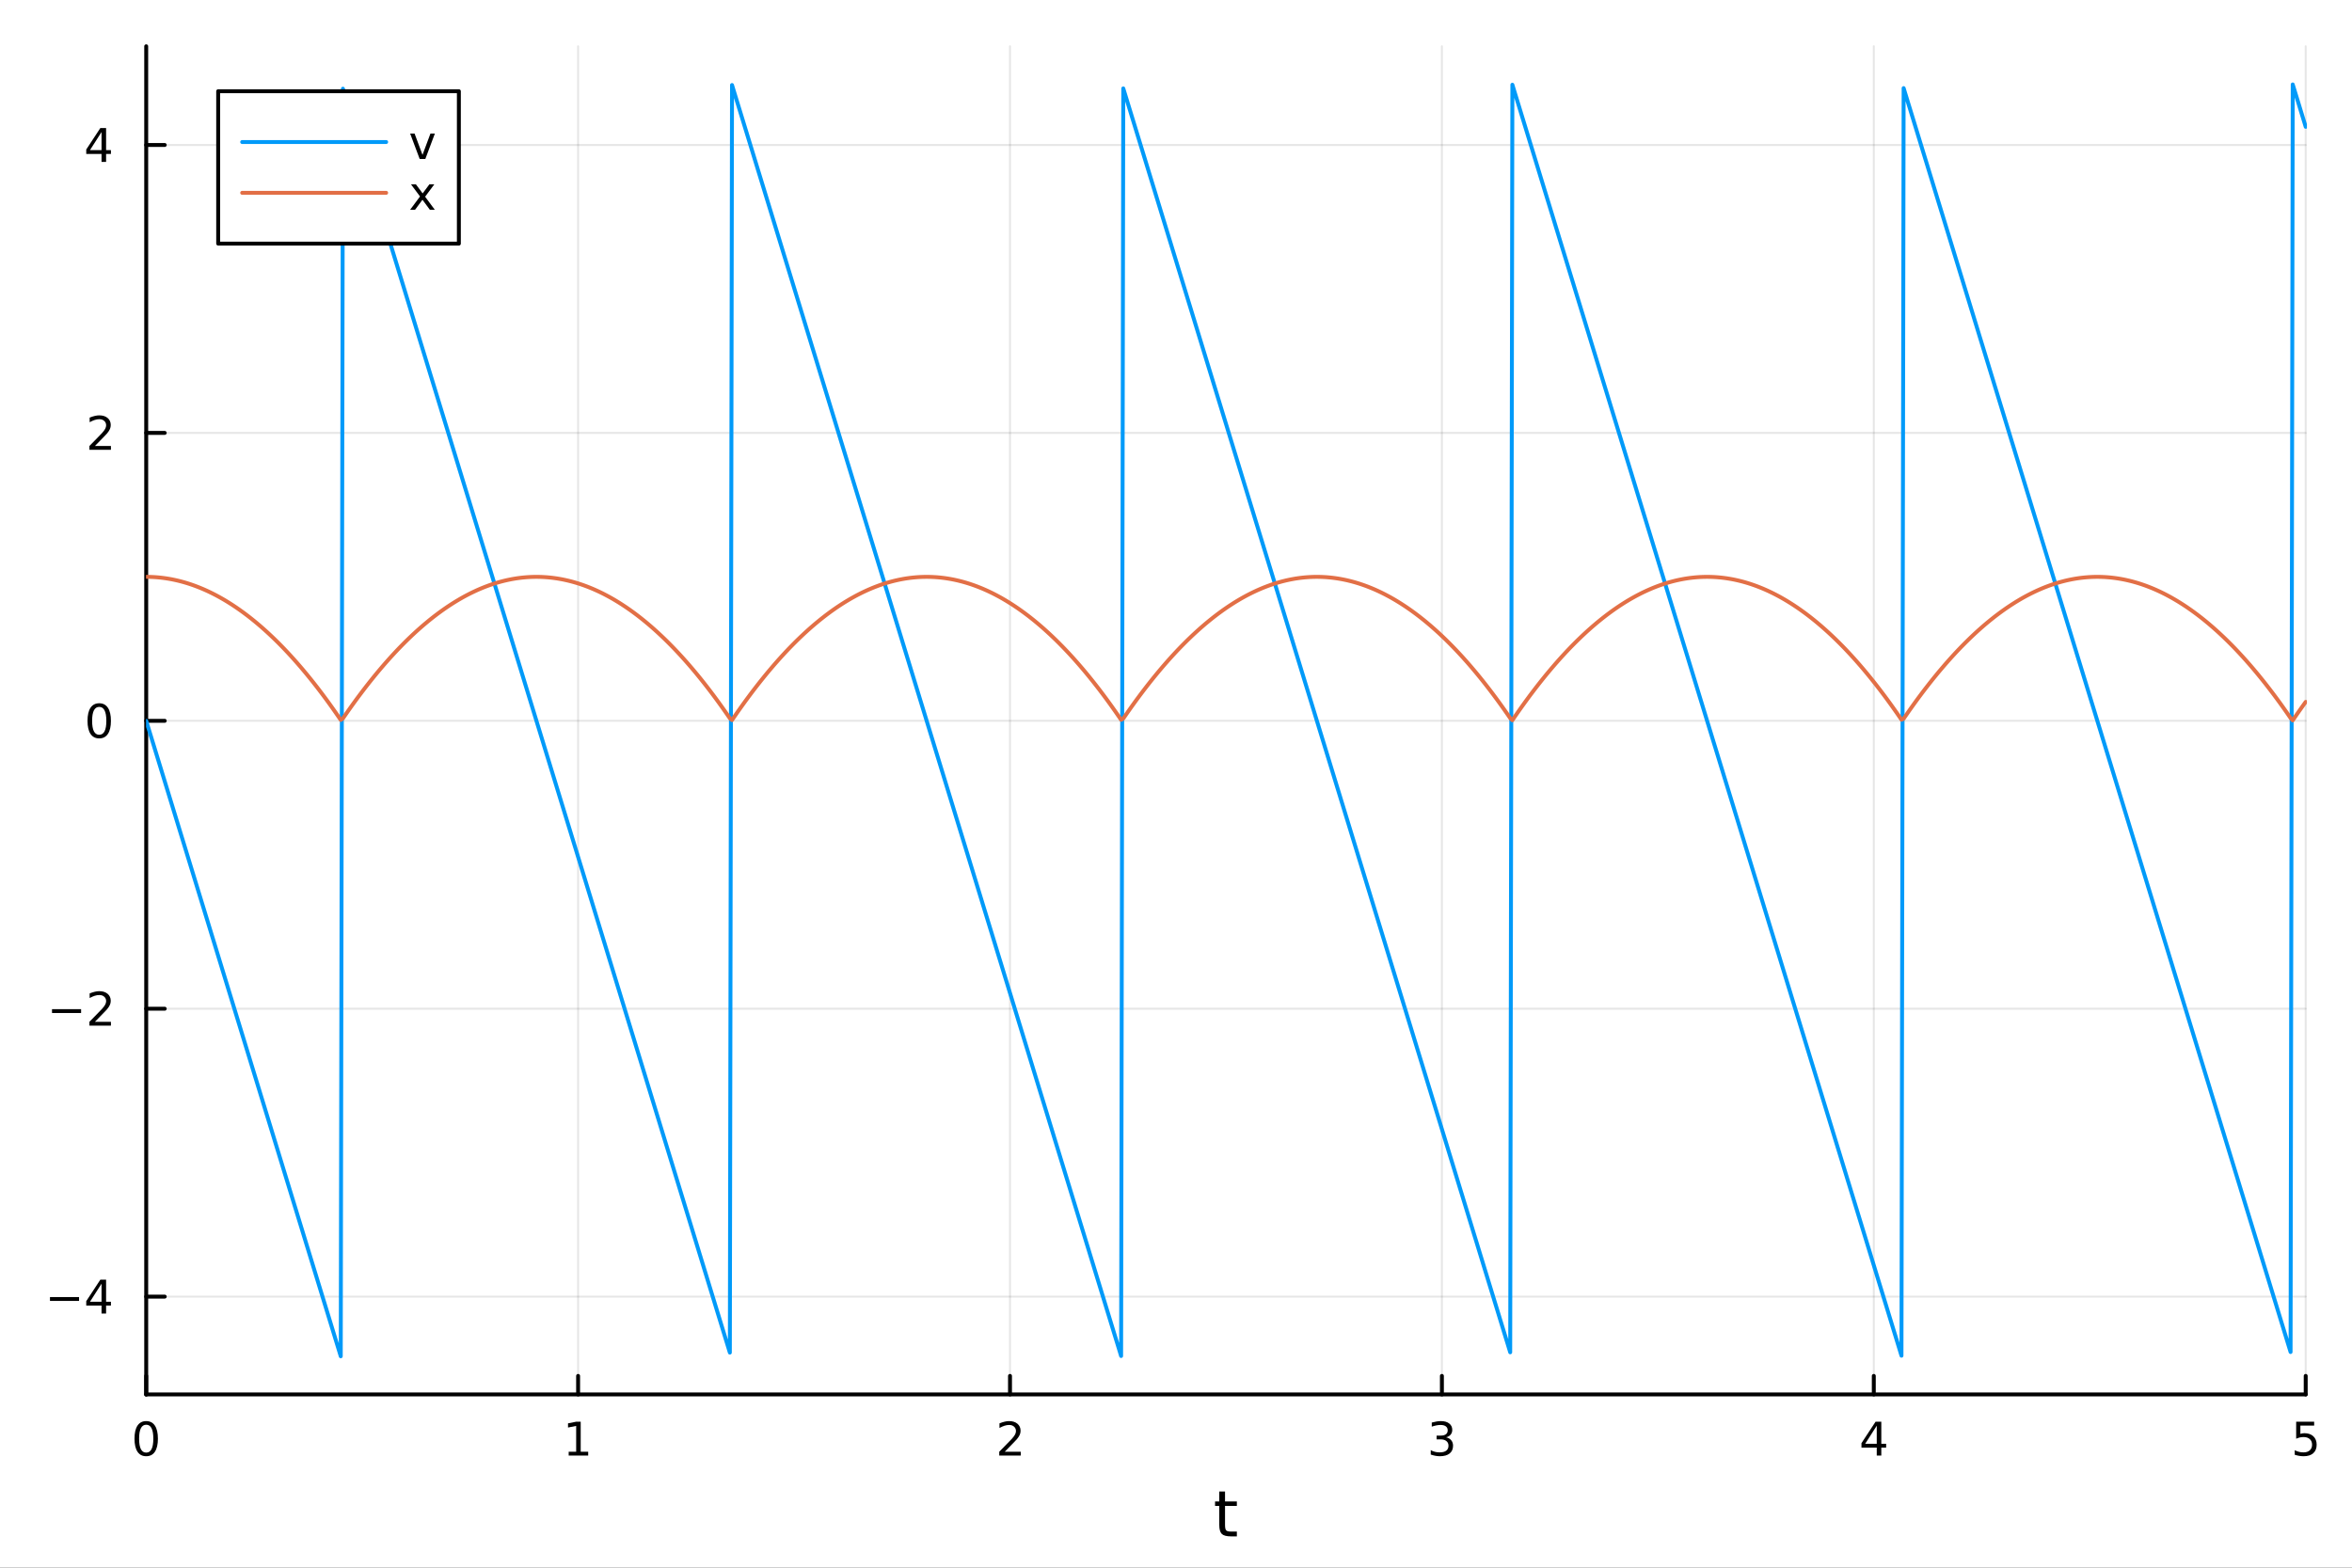 <?xml version="1.0" encoding="utf-8"?>
<svg xmlns="http://www.w3.org/2000/svg" xmlns:xlink="http://www.w3.org/1999/xlink" width="600" height="400" viewBox="0 0 2400 1600">
<rect x="0" y="0" width="2400" height="1600" fill="#333333" stroke="none"/>
<defs>
  <clipPath id="clip950">
    <rect x="0" y="0" width="2400" height="1600"/>
  </clipPath>
</defs>
<path clip-path="url(#clip950)" d="M0 1600 L2400 1600 L2400 0 L0 0  Z" fill="#ffffff" fill-rule="evenodd" fill-opacity="1"/>
<defs>
  <clipPath id="clip951">
    <rect x="480" y="0" width="1681" height="1600"/>
  </clipPath>
</defs>
<path clip-path="url(#clip950)" d="M149.191 1423.18 L2352.76 1423.18 L2352.76 47.244 L149.191 47.244  Z" fill="#ffffff" fill-rule="evenodd" fill-opacity="1"/>
<defs>
  <clipPath id="clip952">
    <rect x="149" y="47" width="2205" height="1377"/>
  </clipPath>
</defs>
<polyline clip-path="url(#clip952)" style="stroke:#000000; stroke-linecap:round; stroke-linejoin:round; stroke-width:2; stroke-opacity:0.1; fill:none" points="149.191,1423.18 149.191,47.244 "/>
<polyline clip-path="url(#clip952)" style="stroke:#000000; stroke-linecap:round; stroke-linejoin:round; stroke-width:2; stroke-opacity:0.1; fill:none" points="589.904,1423.18 589.904,47.244 "/>
<polyline clip-path="url(#clip952)" style="stroke:#000000; stroke-linecap:round; stroke-linejoin:round; stroke-width:2; stroke-opacity:0.1; fill:none" points="1030.62,1423.18 1030.62,47.244 "/>
<polyline clip-path="url(#clip952)" style="stroke:#000000; stroke-linecap:round; stroke-linejoin:round; stroke-width:2; stroke-opacity:0.1; fill:none" points="1471.33,1423.18 1471.33,47.244 "/>
<polyline clip-path="url(#clip952)" style="stroke:#000000; stroke-linecap:round; stroke-linejoin:round; stroke-width:2; stroke-opacity:0.1; fill:none" points="1912.04,1423.18 1912.04,47.244 "/>
<polyline clip-path="url(#clip952)" style="stroke:#000000; stroke-linecap:round; stroke-linejoin:round; stroke-width:2; stroke-opacity:0.1; fill:none" points="2352.76,1423.18 2352.76,47.244 "/>
<polyline clip-path="url(#clip952)" style="stroke:#000000; stroke-linecap:round; stroke-linejoin:round; stroke-width:2; stroke-opacity:0.1; fill:none" points="149.191,1323.35 2352.76,1323.35 "/>
<polyline clip-path="url(#clip952)" style="stroke:#000000; stroke-linecap:round; stroke-linejoin:round; stroke-width:2; stroke-opacity:0.1; fill:none" points="149.191,1029.51 2352.76,1029.51 "/>
<polyline clip-path="url(#clip952)" style="stroke:#000000; stroke-linecap:round; stroke-linejoin:round; stroke-width:2; stroke-opacity:0.1; fill:none" points="149.191,735.663 2352.76,735.663 "/>
<polyline clip-path="url(#clip952)" style="stroke:#000000; stroke-linecap:round; stroke-linejoin:round; stroke-width:2; stroke-opacity:0.1; fill:none" points="149.191,441.819 2352.76,441.819 "/>
<polyline clip-path="url(#clip952)" style="stroke:#000000; stroke-linecap:round; stroke-linejoin:round; stroke-width:2; stroke-opacity:0.1; fill:none" points="149.191,147.975 2352.76,147.975 "/>
<polyline clip-path="url(#clip950)" style="stroke:#000000; stroke-linecap:round; stroke-linejoin:round; stroke-width:4; stroke-opacity:1; fill:none" points="149.191,1423.18 2352.76,1423.18 "/>
<polyline clip-path="url(#clip950)" style="stroke:#000000; stroke-linecap:round; stroke-linejoin:round; stroke-width:4; stroke-opacity:1; fill:none" points="149.191,1423.18 149.191,1404.28 "/>
<polyline clip-path="url(#clip950)" style="stroke:#000000; stroke-linecap:round; stroke-linejoin:round; stroke-width:4; stroke-opacity:1; fill:none" points="589.904,1423.18 589.904,1404.28 "/>
<polyline clip-path="url(#clip950)" style="stroke:#000000; stroke-linecap:round; stroke-linejoin:round; stroke-width:4; stroke-opacity:1; fill:none" points="1030.62,1423.18 1030.62,1404.28 "/>
<polyline clip-path="url(#clip950)" style="stroke:#000000; stroke-linecap:round; stroke-linejoin:round; stroke-width:4; stroke-opacity:1; fill:none" points="1471.33,1423.18 1471.33,1404.28 "/>
<polyline clip-path="url(#clip950)" style="stroke:#000000; stroke-linecap:round; stroke-linejoin:round; stroke-width:4; stroke-opacity:1; fill:none" points="1912.04,1423.18 1912.04,1404.28 "/>
<polyline clip-path="url(#clip950)" style="stroke:#000000; stroke-linecap:round; stroke-linejoin:round; stroke-width:4; stroke-opacity:1; fill:none" points="2352.76,1423.18 2352.76,1404.28 "/>
<path clip-path="url(#clip950)" d="M149.191 1454.1 Q145.58 1454.1 143.751 1457.66 Q141.946 1461.2 141.946 1468.33 Q141.946 1475.44 143.751 1479.01 Q145.58 1482.55 149.191 1482.55 Q152.825 1482.55 154.631 1479.01 Q156.459 1475.44 156.459 1468.33 Q156.459 1461.2 154.631 1457.66 Q152.825 1454.1 149.191 1454.1 M149.191 1450.39 Q155.001 1450.39 158.057 1455 Q161.135 1459.58 161.135 1468.33 Q161.135 1477.06 158.057 1481.67 Q155.001 1486.25 149.191 1486.25 Q143.381 1486.25 140.302 1481.67 Q137.246 1477.06 137.246 1468.33 Q137.246 1459.58 140.302 1455 Q143.381 1450.39 149.191 1450.39 Z" fill="#000000" fill-rule="nonzero" fill-opacity="1" /><path clip-path="url(#clip950)" d="M580.286 1481.64 L587.925 1481.64 L587.925 1455.28 L579.615 1456.95 L579.615 1452.69 L587.878 1451.02 L592.554 1451.02 L592.554 1481.64 L600.193 1481.64 L600.193 1485.58 L580.286 1485.58 L580.286 1481.64 Z" fill="#000000" fill-rule="nonzero" fill-opacity="1" /><path clip-path="url(#clip950)" d="M1025.27 1481.64 L1041.59 1481.64 L1041.59 1485.58 L1019.64 1485.58 L1019.64 1481.64 Q1022.31 1478.89 1026.89 1474.26 Q1031.5 1469.61 1032.68 1468.27 Q1034.92 1465.74 1035.8 1464.01 Q1036.7 1462.25 1036.7 1460.56 Q1036.7 1457.8 1034.76 1456.07 Q1032.84 1454.33 1029.74 1454.33 Q1027.54 1454.33 1025.08 1455.09 Q1022.65 1455.86 1019.88 1457.41 L1019.88 1452.69 Q1022.7 1451.55 1025.15 1450.97 Q1027.61 1450.39 1029.64 1450.39 Q1035.02 1450.39 1038.21 1453.08 Q1041.4 1455.77 1041.4 1460.26 Q1041.4 1462.39 1040.59 1464.31 Q1039.81 1466.2 1037.7 1468.8 Q1037.12 1469.47 1034.02 1472.69 Q1030.92 1475.88 1025.27 1481.64 Z" fill="#000000" fill-rule="nonzero" fill-opacity="1" /><path clip-path="url(#clip950)" d="M1475.58 1466.95 Q1478.93 1467.66 1480.81 1469.93 Q1482.71 1472.2 1482.71 1475.53 Q1482.71 1480.65 1479.19 1483.45 Q1475.67 1486.25 1469.19 1486.25 Q1467.01 1486.25 1464.7 1485.81 Q1462.41 1485.39 1459.95 1484.54 L1459.95 1480.02 Q1461.9 1481.16 1464.21 1481.74 Q1466.53 1482.32 1469.05 1482.32 Q1473.45 1482.32 1475.74 1480.58 Q1478.05 1478.84 1478.05 1475.53 Q1478.05 1472.48 1475.9 1470.77 Q1473.77 1469.03 1469.95 1469.03 L1465.92 1469.03 L1465.92 1465.19 L1470.14 1465.19 Q1473.59 1465.19 1475.42 1463.82 Q1477.24 1462.43 1477.24 1459.84 Q1477.24 1457.18 1475.35 1455.77 Q1473.47 1454.33 1469.95 1454.33 Q1468.03 1454.33 1465.83 1454.75 Q1463.63 1455.16 1460.99 1456.04 L1460.99 1451.88 Q1463.66 1451.14 1465.97 1450.77 Q1468.31 1450.39 1470.37 1450.39 Q1475.69 1450.39 1478.8 1452.83 Q1481.9 1455.23 1481.9 1459.35 Q1481.9 1462.22 1480.25 1464.21 Q1478.61 1466.18 1475.58 1466.95 Z" fill="#000000" fill-rule="nonzero" fill-opacity="1" /><path clip-path="url(#clip950)" d="M1915.05 1455.09 L1903.25 1473.54 L1915.05 1473.54 L1915.05 1455.09 M1913.83 1451.02 L1919.7 1451.02 L1919.7 1473.54 L1924.64 1473.54 L1924.64 1477.43 L1919.7 1477.43 L1919.7 1485.58 L1915.05 1485.58 L1915.05 1477.43 L1899.45 1477.43 L1899.45 1472.92 L1913.83 1451.02 Z" fill="#000000" fill-rule="nonzero" fill-opacity="1" /><path clip-path="url(#clip950)" d="M2343.03 1451.02 L2361.39 1451.02 L2361.39 1454.96 L2347.32 1454.96 L2347.32 1463.43 Q2348.33 1463.08 2349.35 1462.92 Q2350.37 1462.73 2351.39 1462.73 Q2357.18 1462.73 2360.56 1465.9 Q2363.94 1469.08 2363.94 1474.49 Q2363.94 1480.07 2360.46 1483.17 Q2356.99 1486.25 2350.67 1486.25 Q2348.5 1486.25 2346.23 1485.88 Q2343.98 1485.51 2341.58 1484.77 L2341.58 1480.07 Q2343.66 1481.2 2345.88 1481.76 Q2348.1 1482.32 2350.58 1482.32 Q2354.58 1482.32 2356.92 1480.21 Q2359.26 1478.1 2359.26 1474.49 Q2359.26 1470.88 2356.92 1468.77 Q2354.58 1466.67 2350.58 1466.67 Q2348.71 1466.67 2346.83 1467.08 Q2344.98 1467.5 2343.03 1468.38 L2343.03 1451.02 Z" fill="#000000" fill-rule="nonzero" fill-opacity="1" /><path clip-path="url(#clip950)" d="M1250.03 1522.27 L1250.03 1532.4 L1262.1 1532.4 L1262.1 1536.95 L1250.03 1536.95 L1250.03 1556.3 Q1250.03 1560.66 1251.21 1561.9 Q1252.42 1563.14 1256.08 1563.14 L1262.1 1563.14 L1262.1 1568.04 L1256.08 1568.04 Q1249.3 1568.04 1246.72 1565.53 Q1244.15 1562.98 1244.15 1556.3 L1244.15 1536.95 L1239.85 1536.95 L1239.85 1532.4 L1244.15 1532.4 L1244.15 1522.27 L1250.03 1522.27 Z" fill="#000000" fill-rule="nonzero" fill-opacity="1" /><polyline clip-path="url(#clip950)" style="stroke:#000000; stroke-linecap:round; stroke-linejoin:round; stroke-width:4; stroke-opacity:1; fill:none" points="149.191,1423.18 149.191,47.244 "/>
<polyline clip-path="url(#clip950)" style="stroke:#000000; stroke-linecap:round; stroke-linejoin:round; stroke-width:4; stroke-opacity:1; fill:none" points="149.191,1323.35 168.089,1323.35 "/>
<polyline clip-path="url(#clip950)" style="stroke:#000000; stroke-linecap:round; stroke-linejoin:round; stroke-width:4; stroke-opacity:1; fill:none" points="149.191,1029.51 168.089,1029.51 "/>
<polyline clip-path="url(#clip950)" style="stroke:#000000; stroke-linecap:round; stroke-linejoin:round; stroke-width:4; stroke-opacity:1; fill:none" points="149.191,735.663 168.089,735.663 "/>
<polyline clip-path="url(#clip950)" style="stroke:#000000; stroke-linecap:round; stroke-linejoin:round; stroke-width:4; stroke-opacity:1; fill:none" points="149.191,441.819 168.089,441.819 "/>
<polyline clip-path="url(#clip950)" style="stroke:#000000; stroke-linecap:round; stroke-linejoin:round; stroke-width:4; stroke-opacity:1; fill:none" points="149.191,147.975 168.089,147.975 "/>
<path clip-path="url(#clip950)" d="M50.992 1323.8 L80.668 1323.8 L80.668 1327.74 L50.992 1327.74 L50.992 1323.8 Z" fill="#000000" fill-rule="nonzero" fill-opacity="1" /><path clip-path="url(#clip950)" d="M103.608 1310.15 L91.802 1328.59 L103.608 1328.59 L103.608 1310.15 M102.381 1306.07 L108.26 1306.07 L108.26 1328.59 L113.191 1328.59 L113.191 1332.48 L108.26 1332.48 L108.26 1340.63 L103.608 1340.63 L103.608 1332.48 L88.006 1332.48 L88.006 1327.97 L102.381 1306.07 Z" fill="#000000" fill-rule="nonzero" fill-opacity="1" /><path clip-path="url(#clip950)" d="M53.075 1029.96 L82.751 1029.96 L82.751 1033.89 L53.075 1033.89 L53.075 1029.96 Z" fill="#000000" fill-rule="nonzero" fill-opacity="1" /><path clip-path="url(#clip950)" d="M96.871 1042.85 L113.191 1042.85 L113.191 1046.79 L91.246 1046.79 L91.246 1042.85 Q93.909 1040.1 98.492 1035.47 Q103.098 1030.82 104.279 1029.47 Q106.524 1026.95 107.404 1025.21 Q108.307 1023.45 108.307 1021.76 Q108.307 1019.01 106.362 1017.27 Q104.441 1015.54 101.339 1015.54 Q99.14 1015.54 96.686 1016.3 Q94.256 1017.07 91.478 1018.62 L91.478 1013.89 Q94.302 1012.76 96.756 1012.18 Q99.21 1011.6 101.246 1011.6 Q106.617 1011.6 109.811 1014.29 Q113.006 1016.97 113.006 1021.46 Q113.006 1023.59 112.196 1025.51 Q111.408 1027.41 109.302 1030.01 Q108.723 1030.68 105.621 1033.89 Q102.52 1037.09 96.871 1042.85 Z" fill="#000000" fill-rule="nonzero" fill-opacity="1" /><path clip-path="url(#clip950)" d="M101.246 721.462 Q97.635 721.462 95.807 725.027 Q94.001 728.568 94.001 735.698 Q94.001 742.805 95.807 746.369 Q97.635 749.911 101.246 749.911 Q104.881 749.911 106.686 746.369 Q108.515 742.805 108.515 735.698 Q108.515 728.568 106.686 725.027 Q104.881 721.462 101.246 721.462 M101.246 717.758 Q107.057 717.758 110.112 722.365 Q113.191 726.948 113.191 735.698 Q113.191 744.425 110.112 749.031 Q107.057 753.615 101.246 753.615 Q95.436 753.615 92.358 749.031 Q89.302 744.425 89.302 735.698 Q89.302 726.948 92.358 722.365 Q95.436 717.758 101.246 717.758 Z" fill="#000000" fill-rule="nonzero" fill-opacity="1" /><path clip-path="url(#clip950)" d="M96.871 455.164 L113.191 455.164 L113.191 459.099 L91.246 459.099 L91.246 455.164 Q93.909 452.409 98.492 447.78 Q103.098 443.127 104.279 441.784 Q106.524 439.261 107.404 437.525 Q108.307 435.766 108.307 434.076 Q108.307 431.322 106.362 429.585 Q104.441 427.849 101.339 427.849 Q99.14 427.849 96.686 428.613 Q94.256 429.377 91.478 430.928 L91.478 426.206 Q94.302 425.072 96.756 424.493 Q99.21 423.914 101.246 423.914 Q106.617 423.914 109.811 426.599 Q113.006 429.285 113.006 433.775 Q113.006 435.905 112.196 437.826 Q111.408 439.724 109.302 442.317 Q108.723 442.988 105.621 446.206 Q102.52 449.4 96.871 455.164 Z" fill="#000000" fill-rule="nonzero" fill-opacity="1" /><path clip-path="url(#clip950)" d="M103.608 134.769 L91.802 153.218 L103.608 153.218 L103.608 134.769 M102.381 130.695 L108.26 130.695 L108.26 153.218 L113.191 153.218 L113.191 157.107 L108.26 157.107 L108.26 165.255 L103.608 165.255 L103.608 157.107 L88.006 157.107 L88.006 152.593 L102.381 130.695 Z" fill="#000000" fill-rule="nonzero" fill-opacity="1" /><polyline clip-path="url(#clip952)" style="stroke:#009af9; stroke-linecap:round; stroke-linejoin:round; stroke-width:4; stroke-opacity:1; fill:none" points="149.191,735.663 151.397,742.87 153.602,750.076 155.808,757.283 158.014,764.489 160.22,771.695 162.425,778.902 164.631,786.108 166.837,793.314 169.043,800.521 171.249,807.727 173.454,814.934 175.66,822.14 177.866,829.346 180.072,836.553 182.277,843.759 184.483,850.966 186.689,858.172 188.895,865.378 191.101,872.585 193.306,879.791 195.512,886.998 197.718,894.204 199.924,901.41 202.129,908.617 204.335,915.823 206.541,923.029 208.747,930.236 210.952,937.442 213.158,944.649 215.364,951.855 217.57,959.061 219.776,966.268 221.981,973.474 224.187,980.681 226.393,987.887 228.599,995.093 230.804,1002.3 233.01,1009.51 235.216,1016.71 237.422,1023.92 239.627,1031.13 241.833,1038.33 244.039,1045.54 246.245,1052.74 248.451,1059.95 250.656,1067.16 252.862,1074.36 255.068,1081.57 257.274,1088.78 259.479,1095.98 261.685,1103.19 263.891,1110.4 266.097,1117.6 268.302,1124.81 270.508,1132.01 272.714,1139.22 274.92,1146.43 277.126,1153.63 279.331,1160.84 281.537,1168.05 283.743,1175.25 285.949,1182.46 288.154,1189.67 290.36,1196.87 292.566,1204.08 294.772,1211.28 296.978,1218.49 299.183,1225.7 301.389,1232.9 303.595,1240.11 305.801,1247.32 308.006,1254.52 310.212,1261.73 312.418,1268.94 314.624,1276.14 316.829,1283.35 319.035,1290.56 321.241,1297.76 323.447,1304.97 325.653,1312.17 327.858,1319.38 330.064,1326.59 332.27,1333.79 334.476,1341 336.681,1348.21 338.887,1355.41 341.093,1362.62 343.299,1369.83 345.504,1377.03 347.71,1384.24 349.916,90.541 352.122,97.748 354.328,104.954 356.533,112.16 358.739,119.367 360.945,126.573 363.151,133.78 365.356,140.986 367.562,148.192 369.768,155.399 371.974,162.605 374.179,169.811 376.385,177.018 378.591,184.224 380.797,191.431 383.003,198.637 385.208,205.843 387.414,213.05 389.62,220.256 391.826,227.463 394.031,234.669 396.237,241.875 398.443,249.082 400.649,256.288 402.855,263.494 405.06,270.701 407.266,277.907 409.472,285.114 411.678,292.32 413.883,299.526 416.089,306.733 418.295,313.939 420.501,321.146 422.706,328.352 424.912,335.558 427.118,342.765 429.324,349.971 431.53,357.178 433.735,364.384 435.941,371.59 438.147,378.797 440.353,386.003 442.558,393.209 444.764,400.416 446.97,407.622 449.176,414.829 451.381,422.035 453.587,429.241 455.793,436.448 457.999,443.654 460.205,450.861 462.41,458.067 464.616,465.273 466.822,472.48 469.028,479.686 471.233,486.893 473.439,494.099 475.645,501.305 477.851,508.512 480.056,515.718 482.262,522.924 484.468,530.131 486.674,537.337 488.88,544.544 491.085,551.75 493.291,558.956 495.497,566.163 497.703,573.369 499.908,580.576 502.114,587.782 504.32,594.988 506.526,602.195 508.732,609.401 510.937,616.607 513.143,623.814 515.349,631.02 517.555,638.227 519.76,645.433 521.966,652.639 524.172,659.846 526.378,667.052 528.583,674.259 530.789,681.465 532.995,688.671 535.201,695.878 537.407,703.084 539.612,710.291 541.818,717.497 544.024,724.703 546.23,731.91 548.435,739.116 550.641,746.322 552.847,753.529 555.053,760.735 557.258,767.942 559.464,775.148 561.67,782.354 563.876,789.561 566.082,796.767 568.287,803.974 570.493,811.18 572.699,818.386 574.905,825.593 577.11,832.799 579.316,840.006 581.522,847.212 583.728,854.418 585.933,861.625 588.139,868.831 590.345,876.037 592.551,883.244 594.757,890.45 596.962,897.657 599.168,904.863 601.374,912.069 603.58,919.276 605.785,926.482 607.991,933.689 610.197,940.895 612.403,948.101 614.609,955.308 616.814,962.514 619.02,969.72 621.226,976.927 623.432,984.133 625.637,991.34 627.843,998.546 630.049,1005.75 632.255,1012.96 634.46,1020.17 636.666,1027.37 638.872,1034.58 641.078,1041.78 643.284,1048.99 645.489,1056.2 647.695,1063.4 649.901,1070.61 652.107,1077.82 654.312,1085.02 656.518,1092.23 658.724,1099.44 660.93,1106.64 663.135,1113.85 665.341,1121.05 667.547,1128.26 669.753,1135.47 671.959,1142.67 674.164,1149.88 676.37,1157.09 678.576,1164.29 680.782,1171.5 682.987,1178.71 685.193,1185.91 687.399,1193.12 689.605,1200.32 691.81,1207.53 694.016,1214.74 696.222,1221.94 698.428,1229.15 700.634,1236.36 702.839,1243.56 705.045,1250.77 707.251,1257.98 709.457,1265.18 711.662,1272.39 713.868,1279.6 716.074,1286.8 718.28,1294.01 720.486,1301.21 722.691,1308.42 724.897,1315.63 727.103,1322.83 729.309,1330.04 731.514,1337.25 733.72,1344.45 735.926,1351.66 738.132,1358.87 740.337,1366.07 742.543,1373.28 744.749,1380.48 746.955,86.787 749.161,93.994 751.366,101.2 753.572,108.407 755.778,115.613 757.984,122.819 760.189,130.026 762.395,137.232 764.601,144.439 766.807,151.645 769.012,158.851 771.218,166.058 773.424,173.264 775.63,180.471 777.836,187.677 780.041,194.883 782.247,202.09 784.453,209.296 786.659,216.503 788.864,223.709 791.07,230.915 793.276,238.122 795.482,245.328 797.687,252.534 799.893,259.741 802.099,266.947 804.305,274.154 806.511,281.36 808.716,288.566 810.922,295.773 813.128,302.979 815.334,310.186 817.539,317.392 819.745,324.598 821.951,331.805 824.157,339.011 826.363,346.217 828.568,353.424 830.774,360.63 832.98,367.837 835.186,375.043 837.391,382.249 839.597,389.456 841.803,396.662 844.009,403.869 846.214,411.075 848.42,418.281 850.626,425.488 852.832,432.694 855.038,439.901 857.243,447.107 859.449,454.313 861.655,461.52 863.861,468.726 866.066,475.932 868.272,483.139 870.478,490.345 872.684,497.552 874.889,504.758 877.095,511.964 879.301,519.171 881.507,526.377 883.713,533.584 885.918,540.79 888.124,547.996 890.33,555.203 892.536,562.409 894.741,569.616 896.947,576.822 899.153,584.028 901.359,591.235 903.564,598.441 905.77,605.647 907.976,612.854 910.182,620.06 912.388,627.267 914.593,634.473 916.799,641.679 919.005,648.886 921.211,656.092 923.416,663.299 925.622,670.505 927.828,677.711 930.034,684.918 932.24,692.124 934.445,699.33 936.651,706.537 938.857,713.743 941.063,720.95 943.268,728.156 945.474,735.362 947.68,742.569 949.886,749.775 952.091,756.982 954.297,764.188 956.503,771.394 958.709,778.601 960.915,785.807 963.12,793.014 965.326,800.22 967.532,807.426 969.738,814.633 971.943,821.839 974.149,829.045 976.355,836.252 978.561,843.458 980.766,850.665 982.972,857.871 985.178,865.077 987.384,872.284 989.59,879.49 991.795,886.697 994.001,893.903 996.207,901.109 998.413,908.316 1000.62,915.522 1002.82,922.729 1005.03,929.935 1007.24,937.141 1009.44,944.348 1011.65,951.554 1013.85,958.76 1016.06,965.967 1018.26,973.173 1020.47,980.38 1022.68,987.586 1024.88,994.792 1027.09,1002 1029.29,1009.21 1031.5,1016.41 1033.7,1023.62 1035.91,1030.82 1038.12,1038.03 1040.32,1045.24 1042.53,1052.44 1044.73,1059.65 1046.94,1066.86 1049.15,1074.06 1051.35,1081.27 1053.56,1088.48 1055.76,1095.68 1057.97,1102.89 1060.17,1110.09 1062.38,1117.3 1064.59,1124.51 1066.79,1131.71 1069,1138.92 1071.2,1146.13 1073.41,1153.33 1075.61,1160.54 1077.82,1167.75 1080.03,1174.95 1082.23,1182.16 1084.44,1189.36 1086.64,1196.57 1088.85,1203.78 1091.06,1210.98 1093.26,1218.19 1095.47,1225.4 1097.67,1232.6 1099.88,1239.81 1102.08,1247.02 1104.29,1254.22 1106.5,1261.43 1108.7,1268.64 1110.91,1275.84 1113.11,1283.05 1115.32,1290.25 1117.52,1297.46 1119.73,1304.67 1121.94,1311.87 1124.14,1319.08 1126.35,1326.29 1128.55,1333.49 1130.76,1340.7 1132.96,1347.91 1135.17,1355.11 1137.38,1362.32 1139.58,1369.52 1141.79,1376.73 1143.99,1383.94 1146.2,90.24 1148.41,97.447 1150.61,104.653 1152.82,111.859 1155.02,119.066 1157.23,126.272 1159.43,133.479 1161.64,140.685 1163.85,147.891 1166.05,155.098 1168.26,162.304 1170.46,169.511 1172.67,176.717 1174.87,183.923 1177.08,191.13 1179.29,198.336 1181.49,205.542 1183.7,212.749 1185.9,219.955 1188.11,227.162 1190.31,234.368 1192.52,241.574 1194.73,248.781 1196.93,255.987 1199.14,263.194 1201.34,270.4 1203.55,277.606 1205.76,284.813 1207.96,292.019 1210.17,299.226 1212.37,306.432 1214.58,313.638 1216.78,320.845 1218.99,328.051 1221.2,335.257 1223.4,342.464 1225.61,349.67 1227.81,356.877 1230.02,364.083 1232.22,371.289 1234.43,378.496 1236.64,385.702 1238.84,392.909 1241.05,400.115 1243.25,407.321 1245.46,414.528 1247.66,421.734 1249.87,428.94 1252.08,436.147 1254.28,443.353 1256.49,450.56 1258.69,457.766 1260.9,464.972 1263.11,472.179 1265.31,479.385 1267.52,486.592 1269.72,493.798 1271.93,501.004 1274.13,508.211 1276.34,515.417 1278.55,522.624 1280.75,529.83 1282.96,537.036 1285.16,544.243 1287.37,551.449 1289.57,558.655 1291.78,565.862 1293.99,573.068 1296.19,580.275 1298.4,587.481 1300.6,594.687 1302.81,601.894 1305.01,609.1 1307.22,616.307 1309.43,623.513 1311.63,630.719 1313.84,637.926 1316.04,645.132 1318.25,652.339 1320.46,659.545 1322.66,666.751 1324.87,673.958 1327.07,681.164 1329.28,688.37 1331.48,695.577 1333.69,702.783 1335.9,709.99 1338.1,717.196 1340.31,724.402 1342.51,731.609 1344.72,738.815 1346.92,746.022 1349.13,753.228 1351.34,760.434 1353.54,767.641 1355.75,774.847 1357.95,782.053 1360.16,789.26 1362.36,796.466 1364.57,803.673 1366.78,810.879 1368.98,818.085 1371.19,825.292 1373.39,832.498 1375.6,839.705 1377.81,846.911 1380.01,854.117 1382.22,861.324 1384.42,868.53 1386.63,875.737 1388.83,882.943 1391.04,890.149 1393.25,897.356 1395.45,904.562 1397.66,911.768 1399.86,918.975 1402.07,926.181 1404.27,933.388 1406.48,940.594 1408.69,947.8 1410.89,955.007 1413.1,962.213 1415.3,969.42 1417.51,976.626 1419.71,983.832 1421.92,991.039 1424.13,998.245 1426.33,1005.45 1428.54,1012.66 1430.74,1019.86 1432.95,1027.07 1435.16,1034.28 1437.36,1041.48 1439.57,1048.69 1441.77,1055.9 1443.98,1063.1 1446.18,1070.31 1448.39,1077.52 1450.6,1084.72 1452.8,1091.93 1455.01,1099.13 1457.21,1106.34 1459.42,1113.55 1461.62,1120.75 1463.83,1127.96 1466.04,1135.17 1468.24,1142.37 1470.45,1149.58 1472.65,1156.79 1474.86,1163.99 1477.06,1171.2 1479.27,1178.4 1481.48,1185.61 1483.68,1192.82 1485.89,1200.02 1488.09,1207.23 1490.3,1214.44 1492.51,1221.64 1494.71,1228.85 1496.92,1236.06 1499.12,1243.26 1501.33,1250.47 1503.53,1257.68 1505.74,1264.88 1507.95,1272.09 1510.15,1279.29 1512.36,1286.5 1514.56,1293.71 1516.77,1300.91 1518.97,1308.12 1521.18,1315.33 1523.39,1322.53 1525.59,1329.74 1527.8,1336.95 1530,1344.15 1532.21,1351.36 1534.41,1358.56 1536.62,1365.77 1538.83,1372.98 1541.03,1380.18 1543.24,86.487 1545.44,93.693 1547.65,100.899 1549.86,108.106 1552.06,115.312 1554.27,122.519 1556.47,129.725 1558.68,136.931 1560.88,144.138 1563.09,151.344 1565.3,158.55 1567.5,165.757 1569.71,172.963 1571.91,180.17 1574.12,187.376 1576.32,194.582 1578.53,201.789 1580.74,208.995 1582.94,216.202 1585.15,223.408 1587.35,230.614 1589.56,237.821 1591.76,245.027 1593.97,252.234 1596.18,259.44 1598.38,266.646 1600.59,273.853 1602.79,281.059 1605,288.265 1607.21,295.472 1609.41,302.678 1611.62,309.885 1613.82,317.091 1616.03,324.297 1618.23,331.504 1620.44,338.71 1622.65,345.917 1624.85,353.123 1627.06,360.329 1629.26,367.536 1631.47,374.742 1633.67,381.948 1635.88,389.155 1638.09,396.361 1640.29,403.568 1642.5,410.774 1644.7,417.98 1646.91,425.187 1649.12,432.393 1651.32,439.6 1653.53,446.806 1655.73,454.012 1657.94,461.219 1660.14,468.425 1662.35,475.632 1664.56,482.838 1666.76,490.044 1668.97,497.251 1671.17,504.457 1673.38,511.663 1675.58,518.87 1677.79,526.076 1680,533.283 1682.2,540.489 1684.41,547.695 1686.61,554.902 1688.82,562.108 1691.02,569.315 1693.23,576.521 1695.44,583.727 1697.64,590.934 1699.85,598.14 1702.05,605.347 1704.26,612.553 1706.47,619.759 1708.67,626.966 1710.88,634.172 1713.08,641.378 1715.29,648.585 1717.49,655.791 1719.7,662.998 1721.91,670.204 1724.11,677.41 1726.32,684.617 1728.52,691.823 1730.73,699.03 1732.93,706.236 1735.14,713.442 1737.35,720.649 1739.55,727.855 1741.76,735.062 1743.96,742.268 1746.17,749.474 1748.37,756.681 1750.58,763.887 1752.79,771.093 1754.99,778.3 1757.2,785.506 1759.4,792.713 1761.61,799.919 1763.82,807.125 1766.02,814.332 1768.23,821.538 1770.43,828.745 1772.64,835.951 1774.84,843.157 1777.05,850.364 1779.26,857.57 1781.46,864.776 1783.67,871.983 1785.87,879.189 1788.08,886.396 1790.28,893.602 1792.49,900.808 1794.7,908.015 1796.9,915.221 1799.11,922.428 1801.31,929.634 1803.52,936.84 1805.72,944.047 1807.93,951.253 1810.14,958.46 1812.34,965.666 1814.55,972.872 1816.75,980.079 1818.96,987.285 1821.17,994.491 1823.37,1001.7 1825.58,1008.9 1827.78,1016.11 1829.99,1023.32 1832.19,1030.52 1834.4,1037.73 1836.61,1044.94 1838.81,1052.14 1841.02,1059.35 1843.22,1066.56 1845.43,1073.76 1847.63,1080.97 1849.84,1088.17 1852.05,1095.38 1854.25,1102.59 1856.46,1109.79 1858.66,1117 1860.87,1124.21 1863.07,1131.41 1865.28,1138.62 1867.49,1145.83 1869.69,1153.03 1871.9,1160.24 1874.1,1167.44 1876.31,1174.65 1878.52,1181.86 1880.72,1189.06 1882.93,1196.27 1885.13,1203.48 1887.34,1210.68 1889.54,1217.89 1891.75,1225.1 1893.96,1232.3 1896.16,1239.51 1898.37,1246.72 1900.57,1253.92 1902.78,1261.13 1904.98,1268.33 1907.19,1275.54 1909.4,1282.75 1911.6,1289.95 1913.81,1297.16 1916.01,1304.37 1918.22,1311.57 1920.42,1318.78 1922.63,1325.99 1924.84,1333.19 1927.04,1340.4 1929.25,1347.6 1931.45,1354.81 1933.66,1362.02 1935.87,1369.22 1938.07,1376.43 1940.28,1383.64 1942.48,89.939 1944.69,97.146 1946.89,104.352 1949.1,111.558 1951.31,118.765 1953.51,125.971 1955.72,133.178 1957.92,140.384 1960.13,147.59 1962.33,154.797 1964.54,162.003 1966.75,169.21 1968.95,176.416 1971.16,183.622 1973.36,190.829 1975.57,198.035 1977.77,205.242 1979.98,212.448 1982.19,219.654 1984.39,226.861 1986.6,234.067 1988.8,241.273 1991.01,248.48 1993.22,255.686 1995.42,262.893 1997.63,270.099 1999.83,277.305 2002.04,284.512 2004.24,291.718 2006.45,298.925 2008.66,306.131 2010.86,313.337 2013.07,320.544 2015.27,327.75 2017.48,334.957 2019.68,342.163 2021.89,349.369 2024.1,356.576 2026.3,363.782 2028.51,370.988 2030.71,378.195 2032.92,385.401 2035.12,392.608 2037.33,399.814 2039.54,407.02 2041.74,414.227 2043.95,421.433 2046.15,428.64 2048.36,435.846 2050.57,443.052 2052.77,450.259 2054.98,457.465 2057.18,464.671 2059.39,471.878 2061.59,479.084 2063.8,486.291 2066.01,493.497 2068.21,500.703 2070.42,507.91 2072.62,515.116 2074.83,522.323 2077.03,529.529 2079.24,536.735 2081.45,543.942 2083.65,551.148 2085.86,558.355 2088.06,565.561 2090.27,572.767 2092.47,579.974 2094.68,587.18 2096.89,594.386 2099.09,601.593 2101.3,608.799 2103.5,616.006 2105.71,623.212 2107.92,630.418 2110.12,637.625 2112.33,644.831 2114.53,652.038 2116.74,659.244 2118.94,666.45 2121.15,673.657 2123.36,680.863 2125.56,688.07 2127.77,695.276 2129.97,702.482 2132.18,709.689 2134.38,716.895 2136.59,724.101 2138.8,731.308 2141,738.514 2143.21,745.721 2145.41,752.927 2147.62,760.133 2149.82,767.34 2152.03,774.546 2154.24,781.753 2156.44,788.959 2158.65,796.165 2160.85,803.372 2163.06,810.578 2165.27,817.785 2167.47,824.991 2169.68,832.197 2171.88,839.404 2174.09,846.61 2176.29,853.816 2178.5,861.023 2180.71,868.229 2182.91,875.436 2185.12,882.642 2187.32,889.848 2189.53,897.055 2191.73,904.261 2193.94,911.468 2196.15,918.674 2198.35,925.88 2200.56,933.087 2202.76,940.293 2204.97,947.499 2207.18,954.706 2209.38,961.912 2211.59,969.119 2213.79,976.325 2216,983.531 2218.2,990.738 2220.41,997.944 2222.62,1005.15 2224.82,1012.36 2227.03,1019.56 2229.23,1026.77 2231.44,1033.98 2233.64,1041.18 2235.85,1048.39 2238.06,1055.6 2240.26,1062.8 2242.47,1070.01 2244.67,1077.21 2246.88,1084.42 2249.08,1091.63 2251.29,1098.83 2253.5,1106.04 2255.7,1113.25 2257.91,1120.45 2260.11,1127.66 2262.32,1134.87 2264.53,1142.07 2266.73,1149.28 2268.94,1156.48 2271.14,1163.69 2273.35,1170.9 2275.55,1178.1 2277.76,1185.31 2279.97,1192.52 2282.17,1199.72 2284.38,1206.93 2286.58,1214.14 2288.79,1221.34 2290.99,1228.55 2293.2,1235.76 2295.41,1242.96 2297.61,1250.17 2299.82,1257.37 2302.02,1264.58 2304.23,1271.79 2306.43,1278.99 2308.64,1286.2 2310.85,1293.41 2313.05,1300.61 2315.26,1307.82 2317.46,1315.03 2319.67,1322.23 2321.88,1329.44 2324.08,1336.64 2326.29,1343.85 2328.49,1351.06 2330.7,1358.26 2332.9,1365.47 2335.11,1372.68 2337.32,1379.88 2339.52,86.186 2341.73,93.392 2343.93,100.598 2346.14,107.805 2348.34,115.011 2350.55,122.218 2352.76,129.424 "/>
<polyline clip-path="url(#clip952)" style="stroke:#e26f46; stroke-linecap:round; stroke-linejoin:round; stroke-width:4; stroke-opacity:1; fill:none" points="149.191,588.741 151.397,588.759 153.602,588.813 155.808,588.904 158.014,589.03 160.22,589.192 162.425,589.391 164.631,589.625 166.837,589.895 169.043,590.202 171.249,590.545 173.454,590.923 175.66,591.338 177.866,591.789 180.072,592.276 182.277,592.799 184.483,593.358 186.689,593.953 188.895,594.584 191.101,595.252 193.306,595.955 195.512,596.694 197.718,597.47 199.924,598.281 202.129,599.129 204.335,600.013 206.541,600.932 208.747,601.888 210.952,602.88 213.158,603.908 215.364,604.972 217.57,606.072 219.776,607.208 221.981,608.38 224.187,609.589 226.393,610.833 228.599,612.113 230.804,613.43 233.01,614.782 235.216,616.171 237.422,617.596 239.627,619.056 241.833,620.553 244.039,622.086 246.245,623.655 248.451,625.26 250.656,626.901 252.862,628.578 255.068,630.292 257.274,632.041 259.479,633.826 261.685,635.648 263.891,637.505 266.097,639.399 268.302,641.328 270.508,643.294 272.714,645.296 274.92,647.334 277.126,649.408 279.331,651.518 281.537,653.664 283.743,655.846 285.949,658.064 288.154,660.318 290.36,662.609 292.566,664.935 294.772,667.297 296.978,669.696 299.183,672.131 301.389,674.601 303.595,677.108 305.801,679.651 308.006,682.23 310.212,684.844 312.418,687.495 314.624,690.183 316.829,692.906 319.035,695.665 321.241,698.46 323.447,701.292 325.653,704.159 327.858,707.062 330.064,710.002 332.27,712.978 334.476,715.989 336.681,719.037 338.887,722.121 341.093,725.241 343.299,728.397 345.504,731.589 347.71,734.817 349.916,733.266 352.122,730.055 354.328,726.88 356.533,723.741 358.739,720.639 360.945,717.572 363.151,714.542 365.356,711.547 367.562,708.589 369.768,705.667 371.974,702.781 374.179,699.93 376.385,697.116 378.591,694.338 380.797,691.596 383.003,688.891 385.208,686.221 387.414,683.587 389.62,680.989 391.826,678.428 394.031,675.902 396.237,673.413 398.443,670.96 400.649,668.542 402.855,666.161 405.06,663.816 407.266,661.507 409.472,659.234 411.678,656.997 413.883,654.796 416.089,652.631 418.295,650.502 420.501,648.41 422.706,646.353 424.912,644.332 427.118,642.348 429.324,640.399 431.53,638.487 433.735,636.611 435.941,634.771 438.147,632.966 440.353,631.198 442.558,629.466 444.764,627.77 446.97,626.11 449.176,624.487 451.381,622.899 453.587,621.347 455.793,619.832 457.999,618.352 460.205,616.909 462.41,615.501 464.616,614.13 466.822,612.795 469.028,611.495 471.233,610.232 473.439,609.005 475.645,607.814 477.851,606.659 480.056,605.54 482.262,604.458 484.468,603.411 486.674,602.4 488.88,601.426 491.085,600.487 493.291,599.585 495.497,598.718 497.703,597.888 499.908,597.094 502.114,596.336 504.32,595.613 506.526,594.927 508.732,594.277 510.937,593.663 513.143,593.086 515.349,592.544 517.555,592.038 519.76,591.569 521.966,591.135 524.172,590.737 526.378,590.376 528.583,590.051 530.789,589.761 532.995,589.508 535.201,589.291 537.407,589.11 539.612,588.965 541.818,588.856 544.024,588.783 546.23,588.746 548.435,588.745 550.641,588.781 552.847,588.852 555.053,588.96 557.258,589.103 559.464,589.283 561.67,589.498 563.876,589.75 566.082,590.038 568.287,590.362 570.493,590.722 572.699,591.118 574.905,591.55 577.11,592.018 579.316,592.522 581.522,593.062 583.728,593.639 585.933,594.251 588.139,594.899 590.345,595.584 592.551,596.305 594.757,597.061 596.962,597.854 599.168,598.683 601.374,599.548 603.58,600.449 605.785,601.386 607.991,602.359 610.197,603.368 612.403,604.413 614.609,605.494 616.814,606.612 619.02,607.765 621.226,608.955 623.432,610.18 625.637,611.442 627.843,612.74 630.049,614.073 632.255,615.443 634.46,616.849 636.666,618.291 638.872,619.769 641.078,621.283 643.284,622.833 645.489,624.42 647.695,626.042 649.901,627.7 652.107,629.395 654.312,631.125 656.518,632.892 658.724,634.694 660.93,636.533 663.135,638.408 665.341,640.319 667.547,642.266 669.753,644.249 671.959,646.268 674.164,648.323 676.37,650.414 678.576,652.541 680.782,654.705 682.987,656.904 685.193,659.14 687.399,661.411 689.605,663.719 691.81,666.062 694.016,668.442 696.222,670.858 698.428,673.31 700.634,675.798 702.839,678.322 705.045,680.882 707.251,683.478 709.457,686.11 711.662,688.778 713.868,691.483 716.074,694.223 718.28,697 720.486,699.812 722.691,702.661 724.897,705.546 727.103,708.466 729.309,711.423 731.514,714.416 733.72,717.445 735.926,720.51 738.132,723.611 740.337,726.748 742.543,729.921 744.749,733.131 746.955,734.952 749.161,731.723 751.366,728.529 753.572,725.372 755.778,722.25 757.984,719.165 760.189,716.116 762.395,713.103 764.601,710.125 766.807,707.184 769.012,704.279 771.218,701.411 773.424,698.578 775.63,695.781 777.836,693.02 780.041,690.296 782.247,687.607 784.453,684.954 786.659,682.338 788.864,679.758 791.07,677.213 793.276,674.705 795.482,672.233 797.687,669.797 799.893,667.397 802.099,665.033 804.305,662.705 806.511,660.413 808.716,658.157 810.922,655.938 813.128,653.754 815.334,651.607 817.539,649.495 819.745,647.42 821.951,645.38 824.157,643.377 826.363,641.41 828.568,639.479 830.774,637.584 832.98,635.725 835.186,633.902 837.391,632.115 839.597,630.364 841.803,628.649 844.009,626.971 846.214,625.328 848.42,623.721 850.626,622.151 852.832,620.617 855.038,619.118 857.243,617.656 859.449,616.23 861.655,614.84 863.861,613.486 866.066,612.168 868.272,610.886 870.478,609.64 872.684,608.43 874.889,607.256 877.095,606.119 879.301,605.017 881.507,603.952 883.713,602.922 885.918,601.929 888.124,600.971 890.33,600.05 892.536,599.165 894.741,598.316 896.947,597.503 899.153,596.726 901.359,595.985 903.564,595.28 905.77,594.611 907.976,593.979 910.182,593.382 912.388,592.822 914.593,592.297 916.799,591.809 919.005,591.356 921.211,590.94 923.416,590.56 925.622,590.216 927.828,589.908 930.034,589.636 932.24,589.4 934.445,589.2 936.651,589.036 938.857,588.908 941.063,588.816 943.268,588.761 945.474,588.741 947.68,588.758 949.886,588.81 952.091,588.899 954.297,589.024 956.503,589.185 958.709,589.382 960.915,589.614 963.12,589.883 965.326,590.189 967.532,590.53 969.738,590.907 971.943,591.32 974.149,591.769 976.355,592.255 978.561,592.776 980.766,593.334 982.972,593.928 985.178,594.557 987.384,595.223 989.59,595.925 991.795,596.663 994.001,597.437 996.207,598.247 998.413,599.093 1000.62,599.975 1002.82,600.893 1005.03,601.847 1007.24,602.838 1009.44,603.864 1011.65,604.927 1013.85,606.025 1016.06,607.16 1018.26,608.331 1020.47,609.537 1022.68,610.78 1024.88,612.059 1027.09,613.374 1029.29,614.725 1031.5,616.112 1033.7,617.535 1035.91,618.995 1038.12,620.49 1040.32,622.021 1042.53,623.589 1044.73,625.192 1046.94,626.832 1049.15,628.508 1051.35,630.219 1053.56,631.967 1055.76,633.751 1057.97,635.571 1060.17,637.427 1062.38,639.319 1064.59,641.247 1066.79,643.211 1069,645.212 1071.2,647.248 1073.41,649.32 1075.61,651.429 1077.82,653.573 1080.03,655.754 1082.23,657.971 1084.44,660.223 1086.64,662.512 1088.85,664.837 1091.06,667.198 1093.26,669.595 1095.47,672.028 1097.67,674.497 1099.88,677.003 1102.08,679.544 1104.29,682.121 1106.5,684.735 1108.7,687.384 1110.91,690.07 1113.11,692.791 1115.32,695.549 1117.52,698.343 1119.73,701.173 1121.94,704.038 1124.14,706.94 1126.35,709.878 1128.55,712.853 1130.76,715.863 1132.96,718.909 1135.17,721.991 1137.38,725.11 1139.58,728.264 1141.79,731.455 1143.99,734.681 1146.2,733.4 1148.41,730.188 1150.61,727.012 1152.82,723.872 1155.02,720.768 1157.23,717.7 1159.43,714.668 1161.64,711.672 1163.85,708.712 1166.05,705.788 1168.26,702.9 1170.46,700.049 1172.67,697.233 1174.87,694.454 1177.08,691.71 1179.29,689.003 1181.49,686.332 1183.7,683.696 1185.9,681.097 1188.11,678.534 1190.31,676.007 1192.52,673.516 1194.73,671.061 1196.93,668.642 1199.14,666.26 1201.34,663.913 1203.55,661.602 1205.76,659.328 1207.96,657.089 1210.17,654.887 1212.37,652.721 1214.58,650.59 1216.78,648.496 1218.99,646.438 1221.2,644.416 1223.4,642.43 1225.61,640.48 1227.81,638.566 1230.02,636.688 1232.22,634.847 1234.43,633.041 1236.64,631.271 1238.84,629.538 1241.05,627.84 1243.25,626.179 1245.46,624.554 1247.66,622.964 1249.87,621.411 1252.08,619.894 1254.28,618.413 1256.49,616.968 1258.69,615.559 1260.9,614.186 1263.11,612.85 1265.31,611.549 1267.52,610.284 1269.72,609.056 1271.93,607.863 1274.13,606.707 1276.34,605.586 1278.55,604.502 1280.75,603.454 1282.96,602.442 1285.16,601.466 1287.37,600.526 1289.57,599.622 1291.78,598.754 1293.99,597.922 1296.19,597.126 1298.4,596.366 1300.6,595.643 1302.81,594.955 1305.01,594.304 1307.22,593.688 1309.43,593.109 1311.63,592.566 1313.84,592.059 1316.04,591.587 1318.25,591.152 1320.46,590.753 1322.66,590.39 1324.87,590.064 1327.07,589.773 1329.28,589.518 1331.48,589.299 1333.69,589.117 1335.9,588.97 1338.1,588.86 1340.31,588.785 1342.51,588.747 1344.72,588.745 1346.92,588.779 1349.13,588.848 1351.34,588.954 1353.54,589.096 1355.75,589.274 1357.95,589.489 1360.16,589.739 1362.36,590.025 1364.57,590.347 1366.78,590.706 1368.98,591.1 1371.19,591.531 1373.39,591.998 1375.6,592.5 1377.81,593.039 1380.01,593.614 1382.22,594.225 1384.42,594.872 1386.63,595.555 1388.83,596.274 1391.04,597.029 1393.25,597.82 1395.45,598.648 1397.66,599.511 1399.86,600.41 1402.07,601.346 1404.27,602.317 1406.48,603.325 1408.69,604.369 1410.89,605.449 1413.1,606.564 1415.3,607.716 1417.51,608.904 1419.71,610.128 1421.92,611.389 1424.13,612.685 1426.33,614.017 1428.54,615.385 1430.74,616.79 1432.95,618.23 1435.16,619.707 1437.36,621.219 1439.57,622.768 1441.77,624.353 1443.98,625.973 1446.18,627.63 1448.39,629.323 1450.6,631.052 1452.8,632.817 1455.01,634.618 1457.21,636.456 1459.42,638.329 1461.62,640.238 1463.83,642.184 1466.04,644.165 1468.24,646.183 1470.45,648.236 1472.65,650.326 1474.86,652.452 1477.06,654.614 1479.27,656.812 1481.48,659.045 1483.68,661.316 1485.89,663.622 1488.09,665.964 1490.3,668.342 1492.51,670.756 1494.71,673.207 1496.92,675.693 1499.12,678.216 1501.33,680.774 1503.53,683.369 1505.74,686 1507.95,688.666 1510.15,691.369 1512.36,694.108 1514.56,696.883 1516.77,699.694 1518.97,702.541 1521.18,705.424 1523.39,708.344 1525.59,711.299 1527.8,714.29 1530,717.318 1532.21,720.381 1534.41,723.481 1536.62,726.617 1538.83,729.788 1541.03,732.996 1543.24,735.088 1545.44,731.857 1547.65,728.662 1549.86,725.503 1552.06,722.38 1554.27,719.293 1556.47,716.242 1558.68,713.228 1560.88,710.249 1563.09,707.307 1565.3,704.4 1567.5,701.53 1569.71,698.695 1571.91,695.897 1574.12,693.135 1576.32,690.409 1578.53,687.719 1580.74,685.065 1582.94,682.447 1585.15,679.865 1587.35,677.319 1589.56,674.809 1591.76,672.335 1593.97,669.898 1596.18,667.496 1598.38,665.131 1600.59,662.801 1602.79,660.508 1605,658.251 1607.21,656.03 1609.41,653.845 1611.62,651.695 1613.82,649.583 1616.03,647.506 1618.23,645.465 1620.44,643.46 1622.65,641.491 1624.85,639.559 1627.06,637.662 1629.26,635.801 1631.47,633.977 1633.67,632.189 1635.88,630.436 1638.09,628.72 1640.29,627.04 1642.5,625.396 1644.7,623.788 1646.91,622.216 1649.12,620.68 1651.32,619.18 1653.53,617.716 1655.73,616.289 1657.94,614.897 1660.14,613.541 1662.35,612.222 1664.56,610.938 1666.76,609.691 1668.97,608.48 1671.17,607.305 1673.38,606.165 1675.58,605.062 1677.79,603.995 1680,602.964 1682.2,601.97 1684.41,601.011 1686.61,600.088 1688.82,599.201 1691.02,598.351 1693.23,597.536 1695.44,596.758 1697.64,596.015 1699.85,595.309 1702.05,594.639 1704.26,594.004 1706.47,593.406 1708.67,592.844 1710.88,592.318 1713.08,591.828 1715.29,591.374 1717.49,590.957 1719.7,590.575 1721.91,590.229 1724.11,589.92 1726.32,589.646 1728.52,589.409 1730.73,589.207 1732.93,589.042 1735.14,588.913 1737.35,588.82 1739.55,588.762 1741.76,588.741 1743.96,588.756 1746.17,588.808 1748.37,588.895 1750.58,589.018 1752.79,589.177 1754.99,589.373 1757.2,589.604 1759.4,589.871 1761.61,590.175 1763.82,590.515 1766.02,590.89 1768.23,591.302 1770.43,591.75 1772.64,592.234 1774.84,592.754 1777.05,593.31 1779.26,593.902 1781.46,594.53 1783.67,595.194 1785.87,595.895 1788.08,596.631 1790.28,597.404 1792.49,598.212 1794.7,599.057 1796.9,599.937 1799.11,600.854 1801.31,601.807 1803.52,602.796 1805.72,603.821 1807.93,604.882 1810.14,605.979 1812.34,607.112 1814.55,608.281 1816.75,609.486 1818.96,610.728 1821.17,612.005 1823.37,613.319 1825.58,614.668 1827.78,616.054 1829.99,617.475 1832.19,618.933 1834.4,620.427 1836.61,621.957 1838.81,623.523 1841.02,625.125 1843.22,626.763 1845.43,628.437 1847.63,630.147 1849.84,631.893 1852.05,633.676 1854.25,635.494 1856.46,637.349 1858.66,639.239 1860.87,641.166 1863.07,643.129 1865.28,645.127 1867.49,647.162 1869.69,649.233 1871.9,651.34 1874.1,653.483 1876.31,655.662 1878.52,657.877 1880.72,660.129 1882.93,662.416 1885.13,664.739 1887.34,667.099 1889.54,669.494 1891.75,671.926 1893.96,674.393 1896.16,676.897 1898.37,679.437 1900.57,682.013 1902.78,684.625 1904.98,687.273 1907.19,689.957 1909.4,692.677 1911.6,695.433 1913.81,698.225 1916.01,701.054 1918.22,703.918 1920.42,706.819 1922.63,709.755 1924.84,712.728 1927.04,715.736 1929.25,718.781 1931.45,721.862 1933.66,724.979 1935.87,728.132 1938.07,731.321 1940.28,734.546 1942.48,733.535 1944.69,730.322 1946.89,727.144 1949.1,724.002 1951.31,720.896 1953.51,717.827 1955.72,714.793 1957.92,711.796 1960.13,708.835 1962.33,705.909 1964.54,703.02 1966.75,700.167 1968.95,697.35 1971.16,694.569 1973.36,691.824 1975.57,689.115 1977.77,686.442 1979.98,683.806 1982.19,681.205 1984.39,678.64 1986.6,676.112 1988.8,673.619 1991.01,671.163 1993.22,668.743 1995.42,666.358 1997.63,664.01 1999.83,661.698 2002.04,659.422 2004.24,657.182 2006.45,654.978 2008.66,652.81 2010.86,650.679 2013.07,648.583 2015.27,646.523 2017.48,644.5 2019.68,642.512 2021.89,640.561 2024.1,638.645 2026.3,636.766 2028.51,634.923 2030.71,633.116 2032.92,631.345 2035.12,629.61 2037.33,627.911 2039.54,626.248 2041.74,624.621 2043.95,623.03 2046.15,621.475 2048.36,619.957 2050.57,618.474 2052.77,617.028 2054.98,615.617 2057.18,614.243 2059.39,612.905 2061.59,611.603 2063.8,610.336 2066.01,609.106 2068.21,607.912 2070.42,606.754 2072.62,605.632 2074.83,604.547 2077.03,603.497 2079.24,602.483 2081.45,601.506 2083.65,600.564 2085.86,599.659 2088.06,598.789 2090.27,597.956 2092.47,597.159 2094.68,596.397 2096.89,595.672 2099.09,594.983 2101.3,594.33 2103.5,593.713 2105.71,593.133 2107.92,592.588 2110.12,592.079 2112.33,591.606 2114.53,591.17 2116.74,590.769 2118.94,590.405 2121.15,590.076 2123.36,589.784 2125.56,589.528 2127.77,589.308 2129.97,589.124 2132.18,588.976 2134.38,588.864 2136.59,588.788 2138.8,588.748 2141,588.744 2143.21,588.776 2145.41,588.845 2147.62,588.949 2149.82,589.09 2152.03,589.266 2154.24,589.479 2156.44,589.728 2158.65,590.012 2160.85,590.333 2163.06,590.69 2165.27,591.083 2167.47,591.512 2169.68,591.977 2171.88,592.479 2174.09,593.016 2176.29,593.589 2178.5,594.199 2180.71,594.844 2182.91,595.525 2185.12,596.243 2187.32,596.997 2189.53,597.786 2191.73,598.612 2193.94,599.474 2196.15,600.372 2198.35,601.306 2200.56,602.276 2202.76,603.282 2204.97,604.324 2207.18,605.403 2209.38,606.517 2211.59,607.668 2213.79,608.854 2216,610.077 2218.2,611.335 2220.41,612.63 2222.62,613.961 2224.82,615.327 2227.03,616.73 2229.23,618.169 2231.44,619.644 2233.64,621.155 2235.85,622.703 2238.06,624.286 2240.26,625.905 2242.47,627.56 2244.67,629.252 2246.88,630.979 2249.08,632.743 2251.29,634.543 2253.5,636.378 2255.7,638.25 2257.91,640.158 2260.11,642.102 2262.32,644.082 2264.53,646.098 2266.73,648.15 2268.94,650.238 2271.14,652.362 2273.35,654.523 2275.55,656.719 2277.76,658.951 2279.97,661.22 2282.17,663.525 2284.38,665.865 2286.58,668.242 2288.79,670.655 2290.99,673.104 2293.2,675.589 2295.41,678.11 2297.61,680.667 2299.82,683.26 2302.02,685.889 2304.23,688.554 2306.43,691.256 2308.64,693.993 2310.85,696.766 2313.05,699.576 2315.26,702.422 2317.46,705.303 2319.67,708.221 2321.88,711.175 2324.08,714.165 2326.29,717.191 2328.49,720.253 2330.7,723.351 2332.9,726.485 2335.11,729.655 2337.32,732.861 2339.52,735.224 2341.73,731.991 2343.93,728.795 2346.14,725.634 2348.34,722.51 2350.55,719.421 2352.76,716.369 "/>
<path clip-path="url(#clip950)" d="M222.643 248.629 L468.231 248.629 L468.231 93.109 L222.643 93.109  Z" fill="#ffffff" fill-rule="evenodd" fill-opacity="1"/>
<polyline clip-path="url(#clip950)" style="stroke:#000000; stroke-linecap:round; stroke-linejoin:round; stroke-width:4; stroke-opacity:1; fill:none" points="222.643,248.629 468.231,248.629 468.231,93.109 222.643,93.109 222.643,248.629 "/>
<polyline clip-path="url(#clip950)" style="stroke:#009af9; stroke-linecap:round; stroke-linejoin:round; stroke-width:4; stroke-opacity:1; fill:none" points="247.127,144.949 394.031,144.949 "/>
<path clip-path="url(#clip950)" d="M418.515 136.303 L423.029 136.303 L431.131 158.062 L439.233 136.303 L443.747 136.303 L434.025 162.229 L428.238 162.229 L418.515 136.303 Z" fill="#000000" fill-rule="nonzero" fill-opacity="1" /><polyline clip-path="url(#clip950)" style="stroke:#e26f46; stroke-linecap:round; stroke-linejoin:round; stroke-width:4; stroke-opacity:1; fill:none" points="247.127,196.789 394.031,196.789 "/>
<path clip-path="url(#clip950)" d="M443.168 188.143 L433.793 200.759 L443.654 214.069 L438.631 214.069 L431.085 203.883 L423.539 214.069 L418.515 214.069 L428.585 200.504 L419.372 188.143 L424.395 188.143 L431.27 197.379 L438.145 188.143 L443.168 188.143 Z" fill="#000000" fill-rule="nonzero" fill-opacity="1" /></svg>
